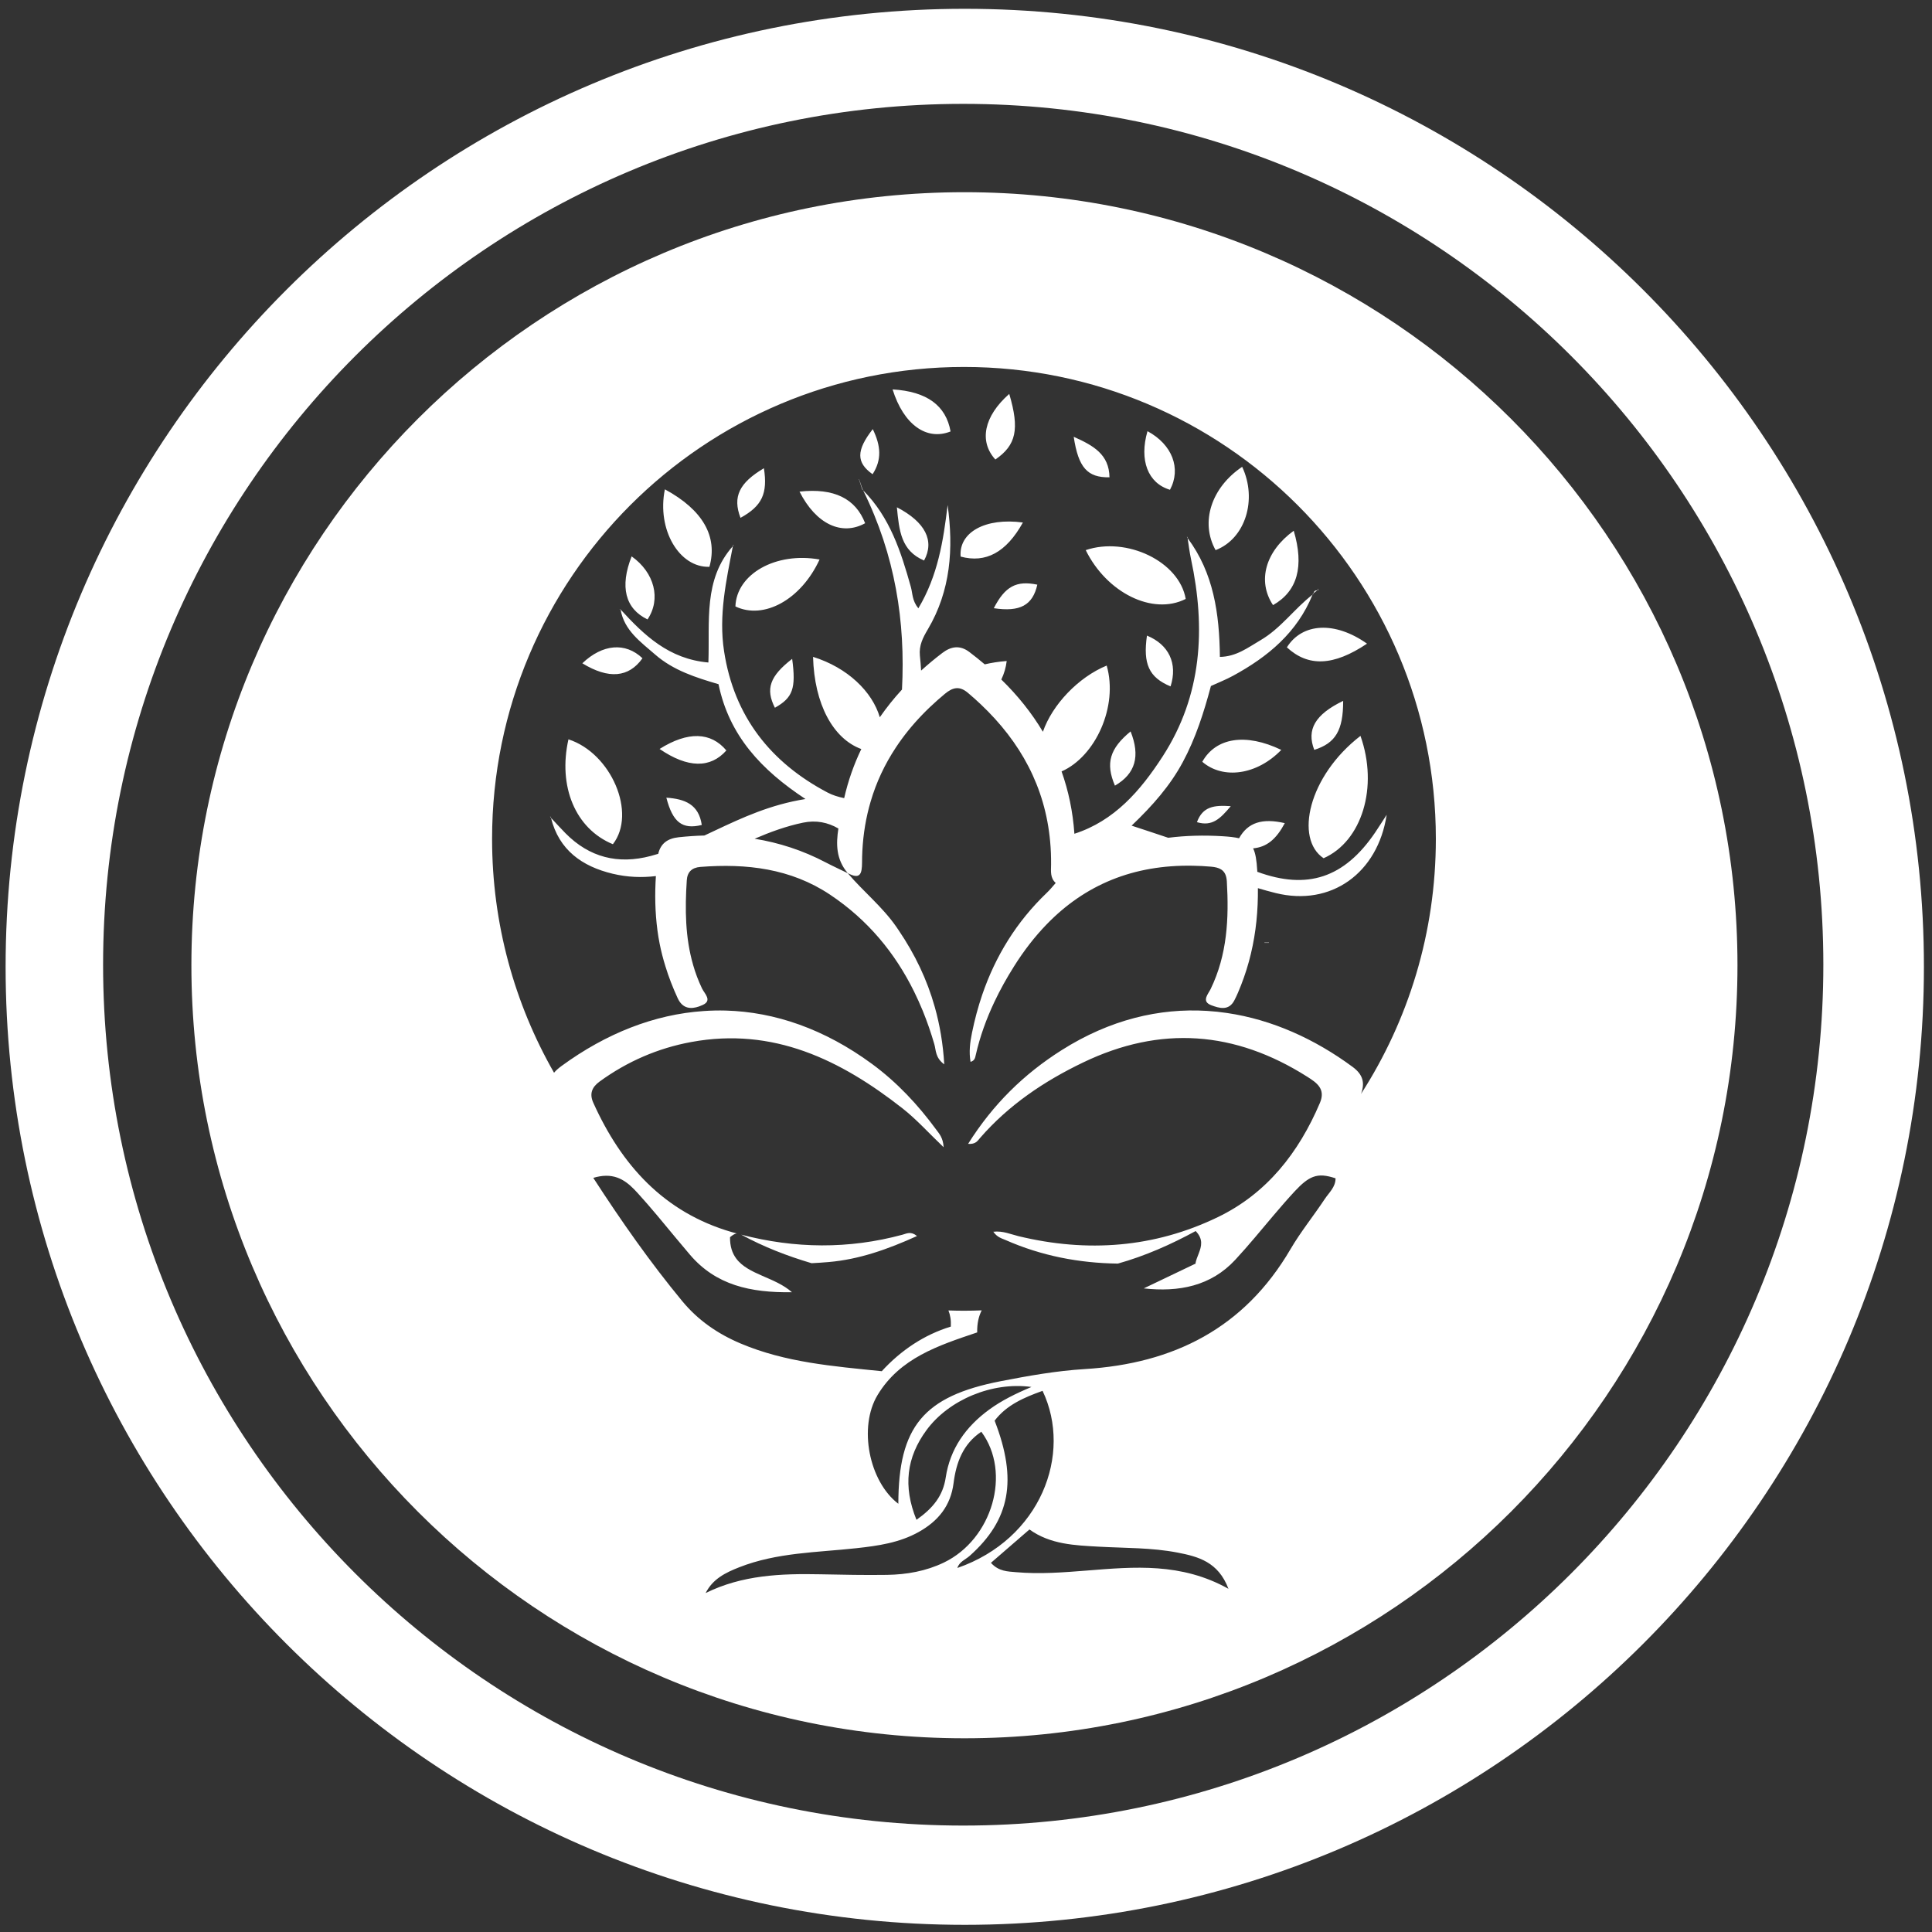 <?xml version="1.0" encoding="UTF-8" standalone="no"?>
<!DOCTYPE svg PUBLIC "-//W3C//DTD SVG 1.1//EN" "http://www.w3.org/Graphics/SVG/1.1/DTD/svg11.dtd">
<svg width="100%" height="100%" viewBox="0 0 1738 1738" version="1.1" xmlns="http://www.w3.org/2000/svg" xmlns:xlink="http://www.w3.org/1999/xlink" xml:space="preserve" xmlns:serif="http://www.serif.com/" style="fill-rule:evenodd;clip-rule:evenodd;stroke-linejoin:round;stroke-miterlimit:2;">
    <rect x="0" y="0" width="1738" height="1738" fill="#333333" stroke="none"/>
    <g transform="matrix(4.167,0,0,4.167,0,0)">
        <g transform="matrix(0.839,0,0,0.838,-670.793,-98.274)">
            <path d="M1047.76,119.539C1183.97,119.539 1294.56,230.127 1294.56,366.341C1294.56,502.555 1183.97,613.143 1047.76,613.143C911.546,613.143 800.958,502.555 800.958,366.341C800.958,230.127 911.546,119.539 1047.76,119.539ZM1047.36,144.03C925.211,144.03 826.042,243.401 826.042,365.799C826.042,488.197 925.211,587.569 1047.36,587.569C1169.51,587.569 1268.68,488.197 1268.68,365.799C1268.68,243.401 1169.51,144.03 1047.36,144.03Z" style="fill:white;"/>
        </g>
        <g transform="matrix(1.184,0,0,1.184,-38.13,-38.127)">
            <path d="M208.053,67.246C285.847,67.246 349.005,130.405 349.005,208.198C349.005,285.991 285.847,349.15 208.053,349.15C130.26,349.15 67.102,285.991 67.102,208.198C67.102,130.405 130.26,67.246 208.053,67.246ZM211.133,293.258C207.773,295.491 206.544,298.92 206.075,302.608C205.541,306.808 203.231,309.564 199.719,311.532C196.204,313.501 192.313,314.057 188.385,314.487C181.193,315.275 173.869,315.263 166.987,317.97C164.518,318.941 162.18,320.069 160.865,322.67C167.535,319.372 174.609,319.105 181.757,319.247C185.814,319.328 189.874,319.417 193.93,319.355C197.52,319.299 201.04,318.679 204.308,317.106C213.142,312.854 216.682,300.717 211.133,293.258ZM222.3,285.798C218.965,287 215.747,288.354 213.558,291.238C217.764,302.056 216.375,309.326 209.016,315.883C208.234,316.58 207.11,316.96 206.764,318.097C221.921,312.841 227.799,297.355 222.3,285.798ZM250.173,262.611C250.268,261.986 250.537,261.366 250.778,260.738C251.269,259.46 251.646,258.144 250.215,256.663C245.711,259.114 240.999,261.207 236.027,262.599C228.945,262.5 222.132,261.198 215.569,258.309C214.846,257.991 214.042,257.823 213.318,256.788C215.089,256.592 216.489,257.255 217.922,257.599C230.429,260.621 242.659,259.729 254.247,254.131C263.191,249.818 269.013,242.361 272.866,233.308C273.955,230.753 272.298,229.624 270.541,228.515C257.391,220.179 243.802,219.131 229.665,225.939C222.533,229.367 216.117,233.694 210.898,239.697C210.465,240.198 210.093,240.881 208.721,240.766C213.25,233.558 218.889,228.042 225.765,223.688C234.594,218.097 243.62,215.987 252.28,216.522C253.51,216.596 254.727,216.724 255.944,216.907C264.131,218.11 271.926,221.633 278.836,226.737C280.74,228.143 281.096,229.649 280.368,231.658C289,218.248 294.009,202.285 294.009,185.152C294.009,137.633 255.487,99.111 207.968,99.111C160.449,99.111 121.927,137.633 121.927,185.152C121.927,200.67 126.037,215.227 133.225,227.798C133.593,227.349 134.076,226.945 134.617,226.548C142.73,220.619 151.532,217.15 160.517,216.549C161.856,216.454 163.194,216.427 164.54,216.461C173.491,216.711 182.543,219.828 191.197,226.19C195.767,229.549 199.574,233.626 202.913,238.176C203.481,238.94 204.164,239.684 204.259,241.381C201.507,238.758 199.323,236.31 196.788,234.316C185.485,225.446 173.193,219.442 158.252,222.194C152.181,223.31 146.583,225.736 141.547,229.394C140.1,230.442 139.653,231.659 140.384,233.275C145.515,244.653 153.29,253.279 165.642,256.856C165.94,256.942 166.238,257.018 166.535,257.1C166.229,257.141 165.848,257.328 165.312,257.785C165.293,259.469 165.724,260.71 166.445,261.679C168.637,264.629 173.515,265.067 176.6,267.818C168.989,267.927 162.745,266.513 158.027,261.005C157.161,259.993 156.307,258.971 155.457,257.946C153.165,255.182 150.898,252.397 148.482,249.747C146.789,247.889 144.847,246.104 141.502,246.699C141.143,246.763 140.773,246.845 140.38,246.967C145.596,255.019 150.802,262.419 156.585,269.425C159.479,272.932 163.067,275.397 167.219,277.157C175.402,280.626 184.108,281.317 192.98,282.219C196.488,278.393 200.729,275.561 205.572,274.084C205.634,272.914 205.467,271.949 205.134,271.141C206.076,271.172 207.019,271.193 207.968,271.193C209.051,271.193 210.128,271.166 211.201,271.126C210.644,272.214 210.347,273.534 210.379,275.146C203.293,277.531 196.286,279.82 192.219,286.559C188.685,292.414 190.659,302.328 196.002,306.391C196.023,292.341 200.581,286.781 214.657,284.042C219.723,283.056 224.852,282.145 229.992,281.831C246.229,280.838 259.087,274.355 267.497,259.981C269.357,256.802 271.706,253.913 273.744,250.834C274.524,249.656 275.736,248.649 275.719,247.046C274.04,246.501 272.828,246.34 271.609,246.806C270.609,247.188 269.604,247.989 268.332,249.357C266.99,250.799 265.701,252.29 264.426,253.795C262.121,256.516 259.865,259.283 257.444,261.897C252.985,266.711 247.153,267.825 240.752,267.119C243.892,265.617 247.032,264.114 250.173,262.611ZM250.173,262.611C250.169,262.629 250.166,262.648 250.163,262.666L250.249,262.575C250.223,262.587 250.198,262.599 250.173,262.611ZM205.526,110.871C201.157,112.605 196.964,109.652 194.953,103.204C201.232,103.581 204.686,106.155 205.526,110.871ZM256.616,179.195C254.7,181.47 253.253,182.943 250.448,182.112C251.492,179.272 253.536,178.973 256.616,179.195ZM147.375,133.648C151.553,136.608 152.769,141.438 150.27,145.142C146.195,143.192 145.184,139.177 147.375,133.648ZM268.096,128.976C270.012,135.44 268.804,139.991 264.319,142.535C261.383,138.102 262.975,132.684 268.096,128.976ZM173.494,161.248C171.764,157.838 172.532,155.513 176.642,152.335C177.377,157.743 176.747,159.432 173.494,161.248ZM281.458,149.565C275.33,153.665 270.736,153.822 266.847,150.234C269.649,145.767 275.611,145.421 281.458,149.565ZM132.499,181.061C132.454,180.952 132.433,180.902 132.499,181.061ZM272.396,139.836C272.421,139.817 272.447,139.797 272.472,139.777C272.502,139.684 272.532,139.591 272.562,139.498C272.558,139.616 272.554,139.734 272.549,139.851L272.546,139.849C272.493,139.841 272.444,139.838 272.396,139.836ZM248.656,130.2C248.642,130.143 248.627,130.086 248.616,130.04C248.645,130.073 248.679,130.112 248.714,130.151C248.714,130.151 248.662,130.195 248.656,130.2ZM248.744,130.316C248.71,130.276 248.683,130.241 248.656,130.2L248.717,130.154C248.724,130.208 248.737,130.262 248.744,130.316ZM189.581,121.608C189.52,121.547 189.466,121.494 189.405,121.433C189.405,121.433 189.408,121.43 189.41,121.428C189.225,120.842 189.038,120.261 188.85,119.679L188.716,119.634C188.716,119.634 188.831,119.631 188.833,119.627C188.833,119.625 188.832,119.623 188.832,119.622L188.885,119.691C189.076,120.251 189.267,120.811 189.462,121.367L189.461,121.368C189.501,121.448 189.541,121.529 189.581,121.608ZM165.831,131.783C165.844,131.729 165.851,131.668 165.865,131.614L165.932,131.668C165.898,131.709 165.865,131.743 165.831,131.783ZM145.353,143.33C145.353,143.324 145.346,143.324 145.339,143.317C145.339,143.315 145.337,143.314 145.336,143.313L145.141,143.302C145.141,143.302 145.287,143.26 145.286,143.257C145.286,143.255 145.355,143.314 145.355,143.314L145.349,143.314L145.353,143.317L145.353,143.33ZM132.67,181.326C133.542,182.258 134.407,183.212 135.306,184.124C139.681,188.559 144.907,189.851 150.876,188.269C151.329,188.147 151.775,188.025 152.222,187.883C152.668,186.011 153.898,185.085 155.947,184.861C157.522,184.692 159.084,184.584 160.639,184.544C161.268,184.246 161.896,183.955 162.525,183.658C167.609,181.258 172.706,178.905 179.068,177.891C171.01,172.577 165.155,166.33 163.215,156.953C159.098,155.75 154.966,154.432 151.674,151.558C149.031,149.253 146.022,147.171 145.353,143.33C149.653,148.016 154.149,152.369 161.369,152.998C161.64,145.494 160.416,137.868 165.831,131.783C164.614,138.118 163.215,144.399 164.229,150.956C166.054,162.862 172.747,171.252 183.084,176.701C184.017,177.195 185.038,177.506 186.126,177.729C186.85,174.552 187.904,171.571 189.25,168.779C184.132,166.906 180.685,160.634 180.45,151.97C186.732,153.923 191.25,158.306 192.623,162.982C193.845,161.221 195.195,159.533 196.666,157.934C197.315,145.568 195.436,133.46 189.581,121.608C194.463,126.496 196.491,132.811 198.289,139.24C198.614,140.403 198.499,141.701 199.648,143.121C203.211,137.171 204.211,130.782 204.989,124.292C206.077,132.209 205.563,139.882 201.379,146.954C200.473,148.482 199.749,149.888 199.932,151.754C200.027,152.66 200.101,153.566 200.155,154.472C201.379,153.363 202.663,152.295 204.009,151.268C205.618,150.037 207.247,149.794 208.951,151.085C209.918,151.822 210.857,152.566 211.756,153.336C212.98,153.046 214.318,152.836 215.759,152.728C215.624,153.911 215.285,155.047 214.779,156.101C217.772,159.02 220.312,162.189 222.36,165.627C224.074,160.685 228.815,155.687 233.992,153.557C236.125,160.985 231.955,170.131 225.766,172.859C227.022,176.394 227.82,180.178 228.104,184.226C235.392,181.88 240.158,176.37 244.207,170.103C251.394,158.981 252.064,146.765 249.366,134.136C249.096,132.878 248.94,131.587 248.744,130.316C253.477,136.658 254.545,144.047 254.632,151.977C257.634,151.93 259.757,150.267 262.015,148.949C265.727,146.792 268.195,143.209 271.528,140.626C268.729,147.529 263.381,151.964 257.04,155.412C255.755,156.115 254.382,156.649 252.996,157.284C251.705,162.118 250.218,166.797 247.865,171.164C245.567,175.437 242.423,179.034 238.535,182.745C240.895,183.536 243.085,184.226 245.208,184.956C248.426,184.55 251.726,184.469 255.085,184.672C256.33,184.746 257.323,184.855 258.121,185.044C258.124,185.045 258.127,185.045 258.13,185.046C259.734,182.155 262.37,181.34 266.467,182.289C264.91,185.207 263.191,186.655 260.691,186.885C261.137,187.791 261.326,189.068 261.44,190.905C261.447,190.993 261.454,191.074 261.454,191.162C270.575,194.509 277.308,192.271 282.926,184.016C283.609,183.009 284.258,181.968 285.042,180.764C283.42,191.419 274.901,197.531 264.807,195.036C263.719,194.766 262.637,194.468 261.562,194.144C261.603,198.193 261.224,202.169 260.291,206.076L260.291,206.083C259.831,208.023 259.23,209.943 258.486,211.843C258.121,212.776 257.736,213.702 257.276,214.588C256.262,216.562 254.517,216.035 253.071,215.494C252.949,215.447 252.848,215.399 252.753,215.352C251.367,214.628 252.503,213.432 252.936,212.553C255.978,206.293 256.296,199.654 255.897,192.88C255.883,192.643 255.849,192.427 255.809,192.224C255.518,190.824 254.545,190.351 253.003,190.223C251.888,190.128 250.786,190.067 249.704,190.053C238.88,189.851 230.037,193.502 223.006,200.783C220.87,202.994 218.896,205.535 217.091,208.409C215.772,210.505 214.576,212.641 213.534,214.845C212.061,217.948 210.891,221.173 210.114,224.58C210.005,225.033 209.951,225.595 209.167,225.811C208.856,223.999 209.072,222.261 209.431,220.517C209.918,218.124 210.539,215.805 211.303,213.56C213.71,206.55 217.523,200.296 223.087,194.975C223.669,194.428 224.162,193.792 224.696,193.197C223.669,192.271 223.838,191.095 223.851,189.864C223.865,188.417 223.811,187.011 223.682,185.632C222.776,175.701 218.294,167.493 211.033,160.624C210.283,159.914 209.505,159.218 208.694,158.535C207.159,157.237 205.949,157.501 204.489,158.711C204.036,159.083 203.596,159.461 203.163,159.847C202.163,160.733 201.21,161.638 200.31,162.578C198.506,164.451 196.91,166.432 195.537,168.514C193.523,171.563 191.975,174.842 190.947,178.371C190.109,181.211 189.602,184.212 189.439,187.376C189.405,188.059 189.385,188.749 189.385,189.445C189.378,191.548 189.04,192.629 186.775,191.399C184.619,188.871 184.639,186.044 185.072,183.266C183.145,182.144 181.002,181.704 178.602,182.205C175.539,182.847 172.632,183.908 169.799,185.132C174.241,185.855 178.568,187.248 182.753,189.445C184.078,190.135 185.437,190.757 186.775,191.413C189.615,194.759 193.077,197.517 195.612,201.162C195.761,201.378 195.916,201.594 196.058,201.817C199.019,206.184 201.237,210.795 202.65,215.825C203.576,219.111 204.157,222.579 204.374,226.27C202.718,225.06 202.886,223.695 202.562,222.586C201.953,220.497 201.25,218.462 200.452,216.501C199.952,215.291 199.425,214.115 198.857,212.965C195.382,205.935 190.44,199.931 183.558,195.334C176.398,190.554 168.306,189.614 159.915,190.27C158.347,190.392 157.522,191.203 157.428,192.724C157.083,197.957 157.137,203.135 158.577,208.118L158.577,208.125C158.989,209.578 159.53,211.012 160.206,212.431C160.652,213.371 162.119,214.622 160.348,215.433C160.125,215.535 159.902,215.629 159.672,215.71C158.218,216.217 156.677,216.184 155.764,214.196C154.892,212.303 154.135,210.369 153.533,208.395C153.107,207.023 152.749,205.644 152.472,204.231L152.472,204.224C152.317,203.44 152.181,202.649 152.08,201.851C151.647,198.572 151.579,195.252 151.796,191.94C149.227,192.251 146.59,192.156 143.886,191.507C138.355,190.175 134.123,187.207 132.67,181.326ZM186.775,191.413C186.769,191.406 186.762,191.392 186.755,191.386L186.775,191.399L186.796,191.419C186.789,191.419 186.782,191.413 186.775,191.413ZM132.499,181.061C132.535,181.088 132.578,181.119 132.621,181.151L132.623,181.15C132.636,181.211 132.65,181.271 132.67,181.326C132.636,181.285 132.596,181.251 132.562,181.211L132.603,181.17C132.584,181.186 132.56,181.208 132.56,181.208C132.538,181.155 132.517,181.104 132.499,181.061ZM271.696,140.375C271.79,140.01 272.015,139.821 272.396,139.836C272.163,140.016 271.93,140.195 271.696,140.375ZM271.528,140.626C271.555,140.565 271.575,140.505 271.602,140.444L271.604,140.445C271.635,140.422 271.666,140.398 271.696,140.375C271.685,140.417 271.675,140.461 271.667,140.509L271.669,140.511C271.622,140.545 271.575,140.586 271.528,140.626ZM277.109,159.996C277.117,165.395 275.705,167.709 271.838,168.927C270.409,165.242 271.97,162.478 277.109,159.996ZM152.468,168.762C157.645,165.509 161.821,165.662 164.642,169.034C161.745,172.316 157.621,172.286 152.468,168.762ZM218.714,127.472C215.673,132.947 211.923,134.926 207.361,133.686C206.991,129.283 211.845,126.542 218.714,127.472ZM135.853,167.01C143.639,169.521 148.345,180.472 143.954,186.13C137.102,183.314 133.922,175.573 135.853,167.01ZM263.545,204.121C263.285,204.121 263.027,204.12 262.768,204.118L262.74,204.06C263.016,204.059 263.291,204.058 263.567,204.057L263.545,204.121ZM235.495,175.45C233.738,171.353 234.563,168.683 238.35,165.565C240.131,170.057 239.264,173.266 235.495,175.45ZM258.693,117.318C261.486,123.25 259.296,130.43 253.848,132.509C250.999,127.398 253.084,121.096 258.693,117.318ZM241.431,110.819C245.939,113.251 247.615,117.615 245.533,121.505C241.501,120.311 239.891,116.116 241.431,110.819ZM159.99,210.836L159.881,210.802C159.875,210.795 159.875,210.795 159.875,210.789L159.99,210.836ZM251.421,171.101C253.885,166.697 259.322,165.809 265.825,168.934C261.397,173.514 255.218,174.373 251.421,171.101ZM280.264,166.378C283.578,175.716 280.519,185.612 273.539,188.686C268.236,185.15 270.758,173.715 280.264,166.378ZM189.948,127.603C185.69,129.962 180.991,127.782 177.985,121.839C184.278,121.148 188.206,123.105 189.948,127.603ZM245.639,157.354C241.689,155.717 240.591,153.249 241.334,148.093C245.302,149.722 246.979,153.151 245.639,157.354ZM221.344,138.806C220.493,142.572 218.194,143.816 213.408,143.099C215.456,139.121 217.516,138.007 221.344,138.806ZM165.977,131.425C165.982,131.395 165.983,131.392 165.977,131.425ZM181.64,134.218C178.259,141.56 171.46,145.254 166.295,142.776C166.495,136.872 173.647,132.79 181.64,134.218ZM191.339,110.446C192.822,113.485 193.013,116.034 191.307,118.668C188.309,116.554 188.308,114.328 191.339,110.446ZM153.434,121.423C160.379,125.183 163.103,130.034 161.557,135.551C156.053,135.733 151.938,128.766 153.434,121.423ZM149.349,152.226C146.847,155.76 143.165,156.068 138.385,153.143C142.07,149.618 146.249,149.268 149.349,152.226ZM200.696,134.401C196.497,132.629 196.147,128.961 195.738,124.696C200.947,127.399 202.64,130.827 200.696,134.401ZM160.163,182.621C156.618,183.492 154.871,182.16 153.703,177.645C157.087,177.874 159.612,178.864 160.163,182.621ZM180.179,262.526C175.772,261.219 171.474,259.567 167.361,257.325C177.102,259.86 186.936,259.998 196.788,257.322C197.512,257.126 198.276,256.646 199.405,257.572C194.097,259.979 188.844,261.845 183.274,262.318C182.242,262.406 181.21,262.475 180.179,262.526ZM248.558,129.975C248.534,129.948 248.53,129.944 248.558,129.975ZM165.962,131.505C165.953,131.552 165.943,131.609 165.932,131.666C165.932,131.666 165.865,131.612 165.865,131.611C165.899,131.574 165.933,131.536 165.962,131.505ZM171.492,117.576C172.199,122.178 171.178,124.445 167.222,126.622C165.75,122.774 167.001,120.24 171.492,117.576ZM234.501,119.232C230.478,119.301 228.827,117.472 227.979,111.843C231.577,113.453 234.436,115.051 234.501,119.232ZM248.399,141.408C242.372,144.464 233.989,140.281 230.169,132.507C237.617,129.99 247.23,134.573 248.399,141.408ZM216.224,104.027C218.139,110.477 217.481,113.373 213.692,115.984C210.684,112.693 211.58,108.11 216.224,104.027ZM246.952,315.298C242.22,314.375 237.385,314.483 232.588,314.215C228.185,313.969 223.72,313.818 219.909,311.076C217.493,313.168 215.216,315.14 212.885,317.159C214.298,318.736 215.942,318.732 217.498,318.867C221.813,319.244 226.125,318.905 230.421,318.563C239.012,317.879 247.593,317.091 256.193,321.894C254.334,316.968 250.647,316.019 246.952,315.298ZM204.641,301.607C205.432,296.351 208.317,292.323 212.564,289.221C214.817,287.576 217.309,286.341 220.27,285.094C213.094,284.098 205.184,287.457 201.141,292.955C197.503,297.9 196.819,303.195 199.308,309.316C202.362,307.17 204.143,304.916 204.641,301.607Z" style="fill:white;"/>
        </g>
    </g>
</svg>
